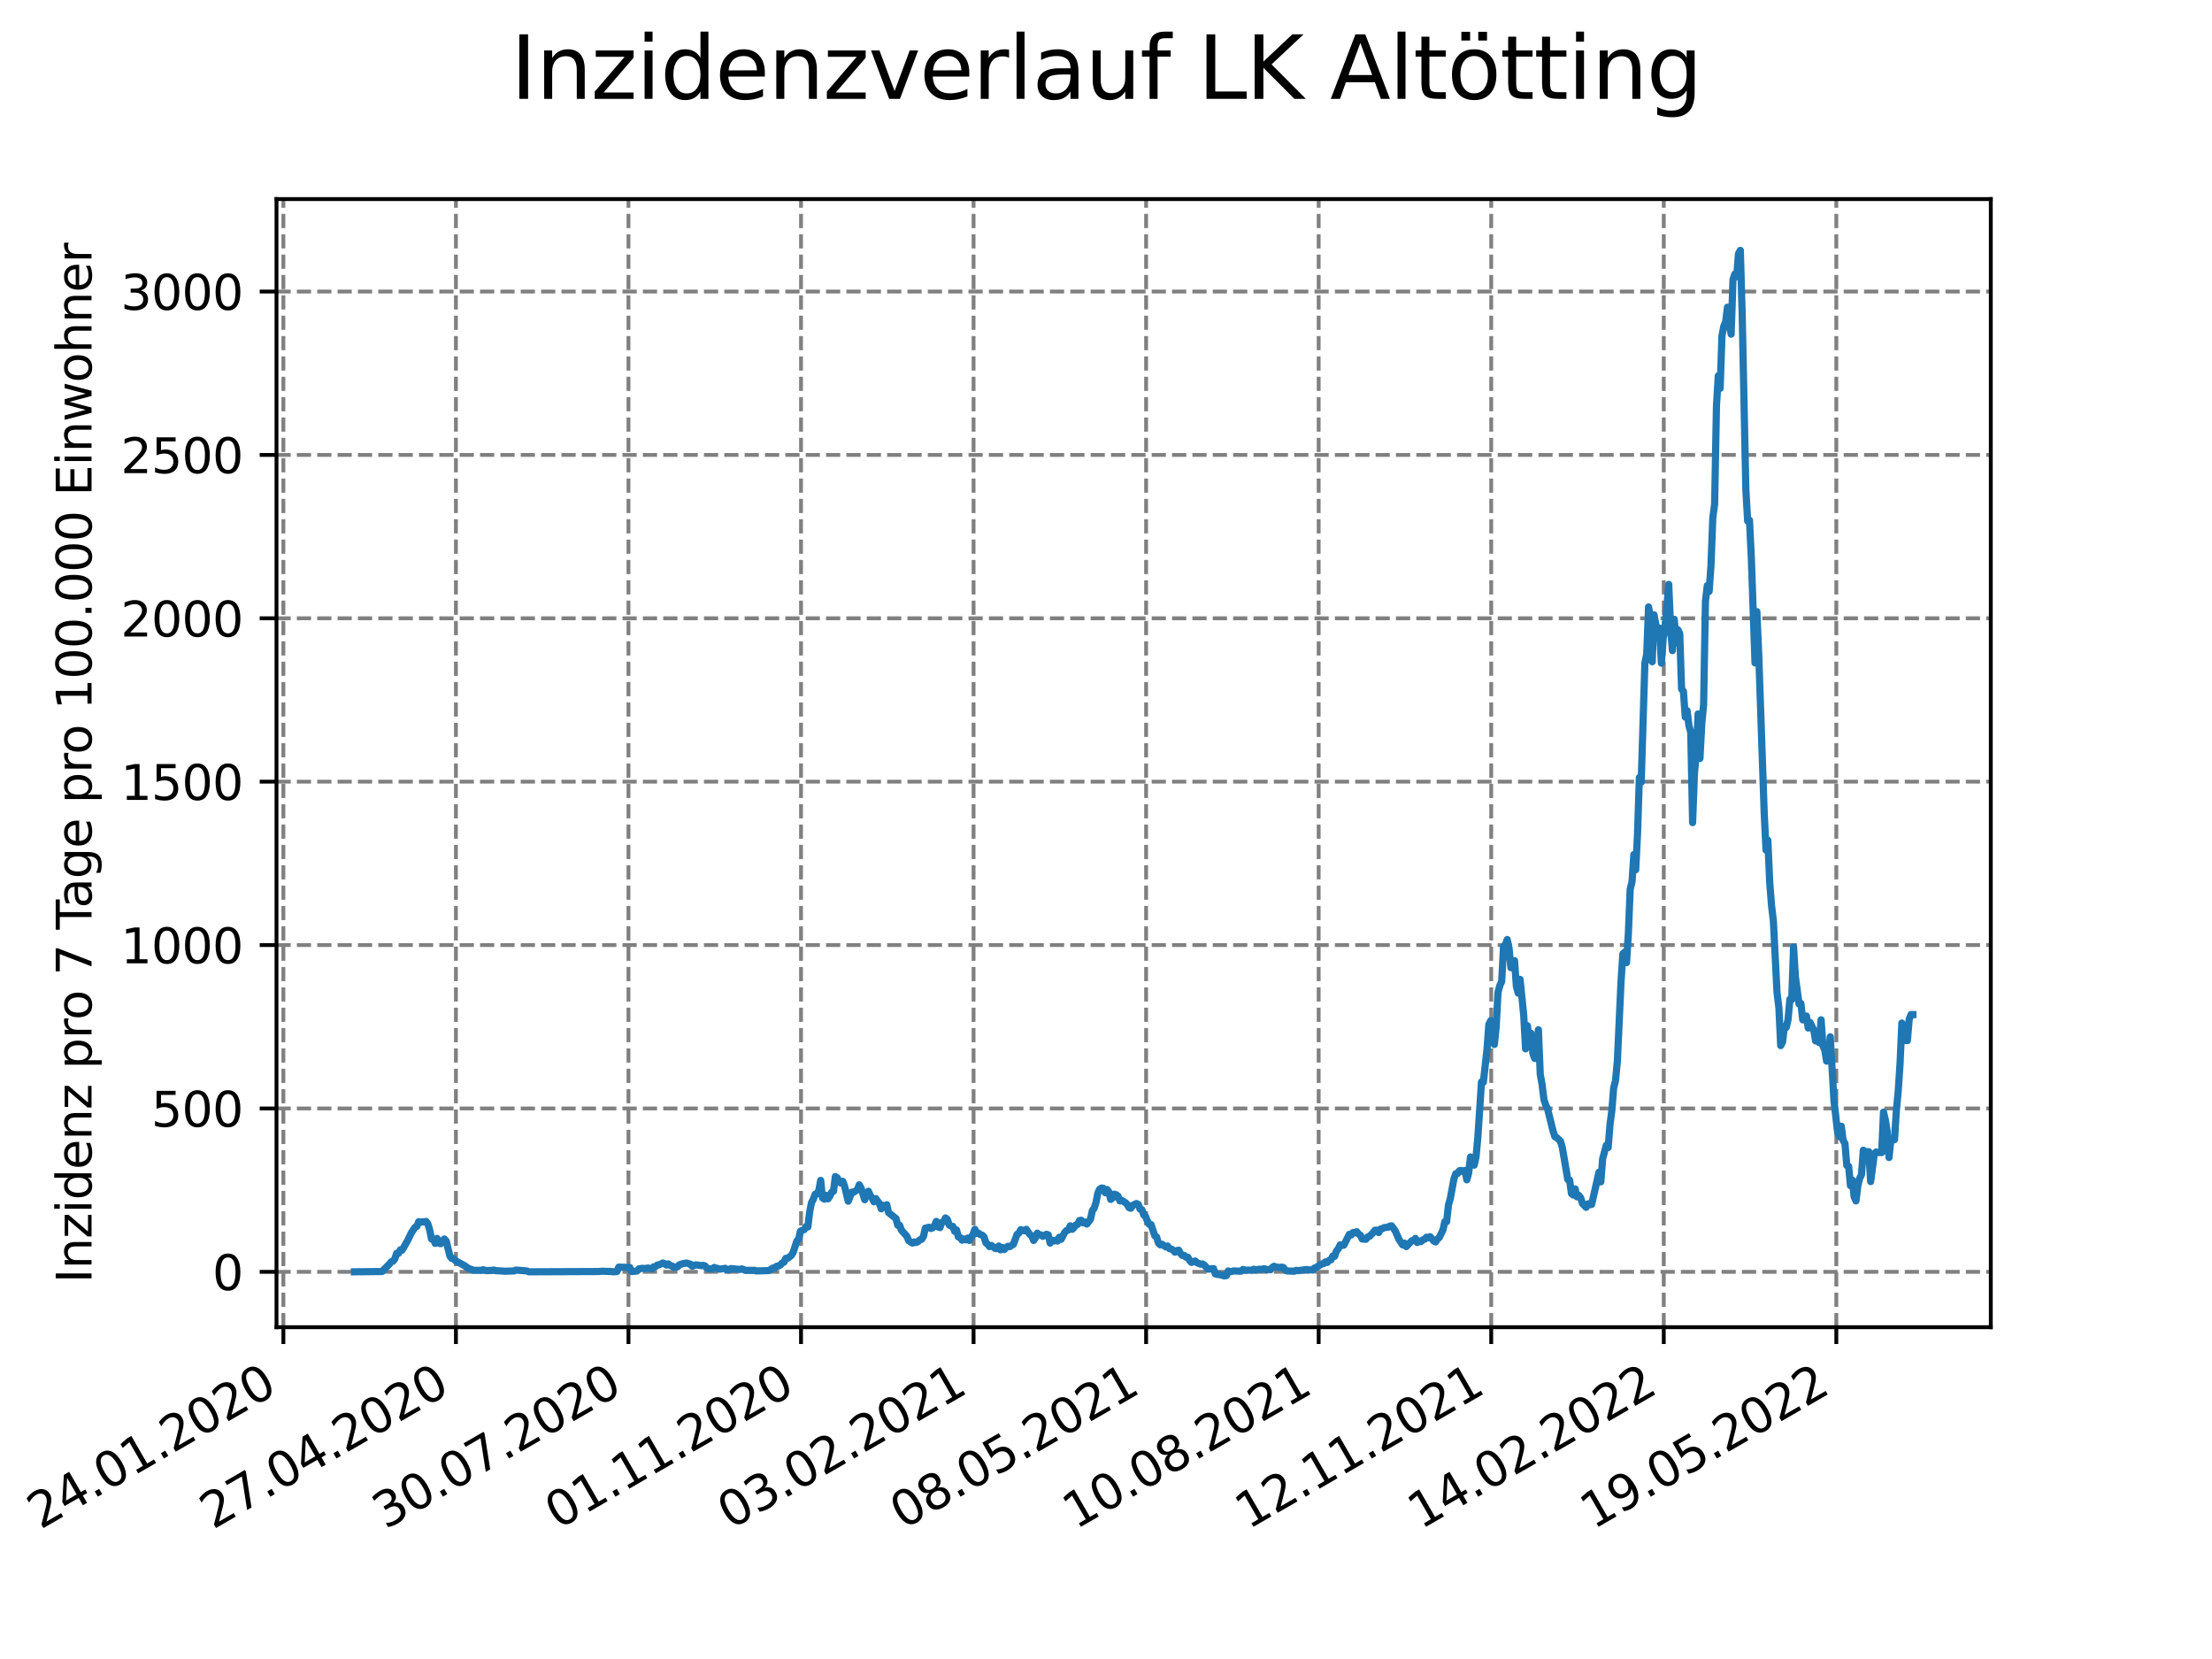 <?xml version="1.0" encoding="utf-8" standalone="no"?>
<!DOCTYPE svg PUBLIC "-//W3C//DTD SVG 1.1//EN"
  "http://www.w3.org/Graphics/SVG/1.1/DTD/svg11.dtd">
<svg xmlns:xlink="http://www.w3.org/1999/xlink" width="460.8pt" height="345.6pt" viewBox="0 0 460.8 345.6" xmlns="http://www.w3.org/2000/svg" version="1.1">
 <defs>
  <style type="text/css">*{stroke-linejoin: round; stroke-linecap: butt}</style>
 </defs>
 <g id="figure_1">
  <g id="patch_1">
   <path d="M 0 345.6 
L 460.8 345.6 
L 460.8 0 
L 0 0 
z
" style="fill: #ffffff"/>
  </g>
  <g id="axes_1">
   <g id="patch_2">
    <path d="M 57.6 276.48 
L 414.72 276.48 
L 414.72 41.472 
L 57.6 41.472 
z
" style="fill: #ffffff"/>
   </g>
   <g id="matplotlib.axis_1">
    <g id="xtick_1">
     <g id="line2d_1">
      <path d="M 59.031 276.48 
L 59.031 41.472 
" clip-path="url(#p61a317beef)" style="fill: none; stroke-dasharray: 2.96,1.28; stroke-dashoffset: 0; stroke: #808080; stroke-width: 0.8"/>
     </g>
     <g id="line2d_2">
      <defs>
       <path id="m3d99d3f31e" d="M 0 0 
L 0 3.5 
" style="stroke: #000000; stroke-width: 0.8"/>
      </defs>
      <g>
       <use xlink:href="#m3d99d3f31e" x="59.031" y="276.48" style="stroke: #000000; stroke-width: 0.8"/>
      </g>
     </g>
     <g id="text_1">
      <!-- 24.01.2020 -->
      <g transform="translate(8.406 318.689)rotate(-30)scale(0.1 -0.1)">
       <defs>
        <path id="DejaVuSans-32" d="M 1228 531 
L 3431 531 
L 3431 0 
L 469 0 
L 469 531 
Q 828 903 1448 1529 
Q 2069 2156 2228 2338 
Q 2531 2678 2651 2914 
Q 2772 3150 2772 3378 
Q 2772 3750 2511 3984 
Q 2250 4219 1831 4219 
Q 1534 4219 1204 4116 
Q 875 4013 500 3803 
L 500 4441 
Q 881 4594 1212 4672 
Q 1544 4750 1819 4750 
Q 2544 4750 2975 4387 
Q 3406 4025 3406 3419 
Q 3406 3131 3298 2873 
Q 3191 2616 2906 2266 
Q 2828 2175 2409 1742 
Q 1991 1309 1228 531 
z
" transform="scale(0.016)"/>
        <path id="DejaVuSans-34" d="M 2419 4116 
L 825 1625 
L 2419 1625 
L 2419 4116 
z
M 2253 4666 
L 3047 4666 
L 3047 1625 
L 3713 1625 
L 3713 1100 
L 3047 1100 
L 3047 0 
L 2419 0 
L 2419 1100 
L 313 1100 
L 313 1709 
L 2253 4666 
z
" transform="scale(0.016)"/>
        <path id="DejaVuSans-2e" d="M 684 794 
L 1344 794 
L 1344 0 
L 684 0 
L 684 794 
z
" transform="scale(0.016)"/>
        <path id="DejaVuSans-30" d="M 2034 4250 
Q 1547 4250 1301 3770 
Q 1056 3291 1056 2328 
Q 1056 1369 1301 889 
Q 1547 409 2034 409 
Q 2525 409 2770 889 
Q 3016 1369 3016 2328 
Q 3016 3291 2770 3770 
Q 2525 4250 2034 4250 
z
M 2034 4750 
Q 2819 4750 3233 4129 
Q 3647 3509 3647 2328 
Q 3647 1150 3233 529 
Q 2819 -91 2034 -91 
Q 1250 -91 836 529 
Q 422 1150 422 2328 
Q 422 3509 836 4129 
Q 1250 4750 2034 4750 
z
" transform="scale(0.016)"/>
        <path id="DejaVuSans-31" d="M 794 531 
L 1825 531 
L 1825 4091 
L 703 3866 
L 703 4441 
L 1819 4666 
L 2450 4666 
L 2450 531 
L 3481 531 
L 3481 0 
L 794 0 
L 794 531 
z
" transform="scale(0.016)"/>
       </defs>
       <use xlink:href="#DejaVuSans-32"/>
       <use xlink:href="#DejaVuSans-34" x="63.623"/>
       <use xlink:href="#DejaVuSans-2e" x="127.246"/>
       <use xlink:href="#DejaVuSans-30" x="159.033"/>
       <use xlink:href="#DejaVuSans-31" x="222.656"/>
       <use xlink:href="#DejaVuSans-2e" x="286.279"/>
       <use xlink:href="#DejaVuSans-32" x="318.066"/>
       <use xlink:href="#DejaVuSans-30" x="381.689"/>
       <use xlink:href="#DejaVuSans-32" x="445.312"/>
       <use xlink:href="#DejaVuSans-30" x="508.936"/>
      </g>
     </g>
    </g>
    <g id="xtick_2">
     <g id="line2d_3">
      <path d="M 94.976 276.48 
L 94.976 41.472 
" clip-path="url(#p61a317beef)" style="fill: none; stroke-dasharray: 2.96,1.28; stroke-dashoffset: 0; stroke: #808080; stroke-width: 0.8"/>
     </g>
     <g id="line2d_4">
      <g>
       <use xlink:href="#m3d99d3f31e" x="94.976" y="276.48" style="stroke: #000000; stroke-width: 0.8"/>
      </g>
     </g>
     <g id="text_2">
      <!-- 27.04.2020 -->
      <g transform="translate(44.351 318.689)rotate(-30)scale(0.1 -0.1)">
       <defs>
        <path id="DejaVuSans-37" d="M 525 4666 
L 3525 4666 
L 3525 4397 
L 1831 0 
L 1172 0 
L 2766 4134 
L 525 4134 
L 525 4666 
z
" transform="scale(0.016)"/>
       </defs>
       <use xlink:href="#DejaVuSans-32"/>
       <use xlink:href="#DejaVuSans-37" x="63.623"/>
       <use xlink:href="#DejaVuSans-2e" x="127.246"/>
       <use xlink:href="#DejaVuSans-30" x="159.033"/>
       <use xlink:href="#DejaVuSans-34" x="222.656"/>
       <use xlink:href="#DejaVuSans-2e" x="286.279"/>
       <use xlink:href="#DejaVuSans-32" x="318.066"/>
       <use xlink:href="#DejaVuSans-30" x="381.689"/>
       <use xlink:href="#DejaVuSans-32" x="445.312"/>
       <use xlink:href="#DejaVuSans-30" x="508.936"/>
      </g>
     </g>
    </g>
    <g id="xtick_3">
     <g id="line2d_5">
      <path d="M 130.921 276.48 
L 130.921 41.472 
" clip-path="url(#p61a317beef)" style="fill: none; stroke-dasharray: 2.96,1.28; stroke-dashoffset: 0; stroke: #808080; stroke-width: 0.8"/>
     </g>
     <g id="line2d_6">
      <g>
       <use xlink:href="#m3d99d3f31e" x="130.921" y="276.48" style="stroke: #000000; stroke-width: 0.8"/>
      </g>
     </g>
     <g id="text_3">
      <!-- 30.07.2020 -->
      <g transform="translate(80.296 318.689)rotate(-30)scale(0.1 -0.1)">
       <defs>
        <path id="DejaVuSans-33" d="M 2597 2516 
Q 3050 2419 3304 2112 
Q 3559 1806 3559 1356 
Q 3559 666 3084 287 
Q 2609 -91 1734 -91 
Q 1441 -91 1130 -33 
Q 819 25 488 141 
L 488 750 
Q 750 597 1062 519 
Q 1375 441 1716 441 
Q 2309 441 2620 675 
Q 2931 909 2931 1356 
Q 2931 1769 2642 2001 
Q 2353 2234 1838 2234 
L 1294 2234 
L 1294 2753 
L 1863 2753 
Q 2328 2753 2575 2939 
Q 2822 3125 2822 3475 
Q 2822 3834 2567 4026 
Q 2313 4219 1838 4219 
Q 1578 4219 1281 4162 
Q 984 4106 628 3988 
L 628 4550 
Q 988 4650 1302 4700 
Q 1616 4750 1894 4750 
Q 2613 4750 3031 4423 
Q 3450 4097 3450 3541 
Q 3450 3153 3228 2886 
Q 3006 2619 2597 2516 
z
" transform="scale(0.016)"/>
       </defs>
       <use xlink:href="#DejaVuSans-33"/>
       <use xlink:href="#DejaVuSans-30" x="63.623"/>
       <use xlink:href="#DejaVuSans-2e" x="127.246"/>
       <use xlink:href="#DejaVuSans-30" x="159.033"/>
       <use xlink:href="#DejaVuSans-37" x="222.656"/>
       <use xlink:href="#DejaVuSans-2e" x="286.279"/>
       <use xlink:href="#DejaVuSans-32" x="318.066"/>
       <use xlink:href="#DejaVuSans-30" x="381.689"/>
       <use xlink:href="#DejaVuSans-32" x="445.312"/>
       <use xlink:href="#DejaVuSans-30" x="508.936"/>
      </g>
     </g>
    </g>
    <g id="xtick_4">
     <g id="line2d_7">
      <path d="M 166.867 276.48 
L 166.867 41.472 
" clip-path="url(#p61a317beef)" style="fill: none; stroke-dasharray: 2.96,1.28; stroke-dashoffset: 0; stroke: #808080; stroke-width: 0.8"/>
     </g>
     <g id="line2d_8">
      <g>
       <use xlink:href="#m3d99d3f31e" x="166.867" y="276.48" style="stroke: #000000; stroke-width: 0.8"/>
      </g>
     </g>
     <g id="text_4">
      <!-- 01.11.2020 -->
      <g transform="translate(116.241 318.689)rotate(-30)scale(0.1 -0.1)">
       <use xlink:href="#DejaVuSans-30"/>
       <use xlink:href="#DejaVuSans-31" x="63.623"/>
       <use xlink:href="#DejaVuSans-2e" x="127.246"/>
       <use xlink:href="#DejaVuSans-31" x="159.033"/>
       <use xlink:href="#DejaVuSans-31" x="222.656"/>
       <use xlink:href="#DejaVuSans-2e" x="286.279"/>
       <use xlink:href="#DejaVuSans-32" x="318.066"/>
       <use xlink:href="#DejaVuSans-30" x="381.689"/>
       <use xlink:href="#DejaVuSans-32" x="445.312"/>
       <use xlink:href="#DejaVuSans-30" x="508.936"/>
      </g>
     </g>
    </g>
    <g id="xtick_5">
     <g id="line2d_9">
      <path d="M 202.812 276.48 
L 202.812 41.472 
" clip-path="url(#p61a317beef)" style="fill: none; stroke-dasharray: 2.96,1.28; stroke-dashoffset: 0; stroke: #808080; stroke-width: 0.8"/>
     </g>
     <g id="line2d_10">
      <g>
       <use xlink:href="#m3d99d3f31e" x="202.812" y="276.48" style="stroke: #000000; stroke-width: 0.8"/>
      </g>
     </g>
     <g id="text_5">
      <!-- 03.02.2021 -->
      <g transform="translate(152.187 318.689)rotate(-30)scale(0.1 -0.1)">
       <use xlink:href="#DejaVuSans-30"/>
       <use xlink:href="#DejaVuSans-33" x="63.623"/>
       <use xlink:href="#DejaVuSans-2e" x="127.246"/>
       <use xlink:href="#DejaVuSans-30" x="159.033"/>
       <use xlink:href="#DejaVuSans-32" x="222.656"/>
       <use xlink:href="#DejaVuSans-2e" x="286.279"/>
       <use xlink:href="#DejaVuSans-32" x="318.066"/>
       <use xlink:href="#DejaVuSans-30" x="381.689"/>
       <use xlink:href="#DejaVuSans-32" x="445.312"/>
       <use xlink:href="#DejaVuSans-31" x="508.936"/>
      </g>
     </g>
    </g>
    <g id="xtick_6">
     <g id="line2d_11">
      <path d="M 238.757 276.48 
L 238.757 41.472 
" clip-path="url(#p61a317beef)" style="fill: none; stroke-dasharray: 2.96,1.28; stroke-dashoffset: 0; stroke: #808080; stroke-width: 0.8"/>
     </g>
     <g id="line2d_12">
      <g>
       <use xlink:href="#m3d99d3f31e" x="238.757" y="276.48" style="stroke: #000000; stroke-width: 0.8"/>
      </g>
     </g>
     <g id="text_6">
      <!-- 08.05.2021 -->
      <g transform="translate(188.132 318.689)rotate(-30)scale(0.1 -0.1)">
       <defs>
        <path id="DejaVuSans-38" d="M 2034 2216 
Q 1584 2216 1326 1975 
Q 1069 1734 1069 1313 
Q 1069 891 1326 650 
Q 1584 409 2034 409 
Q 2484 409 2743 651 
Q 3003 894 3003 1313 
Q 3003 1734 2745 1975 
Q 2488 2216 2034 2216 
z
M 1403 2484 
Q 997 2584 770 2862 
Q 544 3141 544 3541 
Q 544 4100 942 4425 
Q 1341 4750 2034 4750 
Q 2731 4750 3128 4425 
Q 3525 4100 3525 3541 
Q 3525 3141 3298 2862 
Q 3072 2584 2669 2484 
Q 3125 2378 3379 2068 
Q 3634 1759 3634 1313 
Q 3634 634 3220 271 
Q 2806 -91 2034 -91 
Q 1263 -91 848 271 
Q 434 634 434 1313 
Q 434 1759 690 2068 
Q 947 2378 1403 2484 
z
M 1172 3481 
Q 1172 3119 1398 2916 
Q 1625 2713 2034 2713 
Q 2441 2713 2670 2916 
Q 2900 3119 2900 3481 
Q 2900 3844 2670 4047 
Q 2441 4250 2034 4250 
Q 1625 4250 1398 4047 
Q 1172 3844 1172 3481 
z
" transform="scale(0.016)"/>
        <path id="DejaVuSans-35" d="M 691 4666 
L 3169 4666 
L 3169 4134 
L 1269 4134 
L 1269 2991 
Q 1406 3038 1543 3061 
Q 1681 3084 1819 3084 
Q 2600 3084 3056 2656 
Q 3513 2228 3513 1497 
Q 3513 744 3044 326 
Q 2575 -91 1722 -91 
Q 1428 -91 1123 -41 
Q 819 9 494 109 
L 494 744 
Q 775 591 1075 516 
Q 1375 441 1709 441 
Q 2250 441 2565 725 
Q 2881 1009 2881 1497 
Q 2881 1984 2565 2268 
Q 2250 2553 1709 2553 
Q 1456 2553 1204 2497 
Q 953 2441 691 2322 
L 691 4666 
z
" transform="scale(0.016)"/>
       </defs>
       <use xlink:href="#DejaVuSans-30"/>
       <use xlink:href="#DejaVuSans-38" x="63.623"/>
       <use xlink:href="#DejaVuSans-2e" x="127.246"/>
       <use xlink:href="#DejaVuSans-30" x="159.033"/>
       <use xlink:href="#DejaVuSans-35" x="222.656"/>
       <use xlink:href="#DejaVuSans-2e" x="286.279"/>
       <use xlink:href="#DejaVuSans-32" x="318.066"/>
       <use xlink:href="#DejaVuSans-30" x="381.689"/>
       <use xlink:href="#DejaVuSans-32" x="445.312"/>
       <use xlink:href="#DejaVuSans-31" x="508.936"/>
      </g>
     </g>
    </g>
    <g id="xtick_7">
     <g id="line2d_13">
      <path d="M 274.702 276.48 
L 274.702 41.472 
" clip-path="url(#p61a317beef)" style="fill: none; stroke-dasharray: 2.96,1.28; stroke-dashoffset: 0; stroke: #808080; stroke-width: 0.8"/>
     </g>
     <g id="line2d_14">
      <g>
       <use xlink:href="#m3d99d3f31e" x="274.702" y="276.48" style="stroke: #000000; stroke-width: 0.8"/>
      </g>
     </g>
     <g id="text_7">
      <!-- 10.08.2021 -->
      <g transform="translate(224.077 318.689)rotate(-30)scale(0.1 -0.1)">
       <use xlink:href="#DejaVuSans-31"/>
       <use xlink:href="#DejaVuSans-30" x="63.623"/>
       <use xlink:href="#DejaVuSans-2e" x="127.246"/>
       <use xlink:href="#DejaVuSans-30" x="159.033"/>
       <use xlink:href="#DejaVuSans-38" x="222.656"/>
       <use xlink:href="#DejaVuSans-2e" x="286.279"/>
       <use xlink:href="#DejaVuSans-32" x="318.066"/>
       <use xlink:href="#DejaVuSans-30" x="381.689"/>
       <use xlink:href="#DejaVuSans-32" x="445.312"/>
       <use xlink:href="#DejaVuSans-31" x="508.936"/>
      </g>
     </g>
    </g>
    <g id="xtick_8">
     <g id="line2d_15">
      <path d="M 310.648 276.48 
L 310.648 41.472 
" clip-path="url(#p61a317beef)" style="fill: none; stroke-dasharray: 2.96,1.28; stroke-dashoffset: 0; stroke: #808080; stroke-width: 0.8"/>
     </g>
     <g id="line2d_16">
      <g>
       <use xlink:href="#m3d99d3f31e" x="310.648" y="276.48" style="stroke: #000000; stroke-width: 0.8"/>
      </g>
     </g>
     <g id="text_8">
      <!-- 12.11.2021 -->
      <g transform="translate(260.022 318.689)rotate(-30)scale(0.1 -0.1)">
       <use xlink:href="#DejaVuSans-31"/>
       <use xlink:href="#DejaVuSans-32" x="63.623"/>
       <use xlink:href="#DejaVuSans-2e" x="127.246"/>
       <use xlink:href="#DejaVuSans-31" x="159.033"/>
       <use xlink:href="#DejaVuSans-31" x="222.656"/>
       <use xlink:href="#DejaVuSans-2e" x="286.279"/>
       <use xlink:href="#DejaVuSans-32" x="318.066"/>
       <use xlink:href="#DejaVuSans-30" x="381.689"/>
       <use xlink:href="#DejaVuSans-32" x="445.312"/>
       <use xlink:href="#DejaVuSans-31" x="508.936"/>
      </g>
     </g>
    </g>
    <g id="xtick_9">
     <g id="line2d_17">
      <path d="M 346.593 276.48 
L 346.593 41.472 
" clip-path="url(#p61a317beef)" style="fill: none; stroke-dasharray: 2.96,1.28; stroke-dashoffset: 0; stroke: #808080; stroke-width: 0.8"/>
     </g>
     <g id="line2d_18">
      <g>
       <use xlink:href="#m3d99d3f31e" x="346.593" y="276.48" style="stroke: #000000; stroke-width: 0.8"/>
      </g>
     </g>
     <g id="text_9">
      <!-- 14.02.2022 -->
      <g transform="translate(295.968 318.689)rotate(-30)scale(0.1 -0.1)">
       <use xlink:href="#DejaVuSans-31"/>
       <use xlink:href="#DejaVuSans-34" x="63.623"/>
       <use xlink:href="#DejaVuSans-2e" x="127.246"/>
       <use xlink:href="#DejaVuSans-30" x="159.033"/>
       <use xlink:href="#DejaVuSans-32" x="222.656"/>
       <use xlink:href="#DejaVuSans-2e" x="286.279"/>
       <use xlink:href="#DejaVuSans-32" x="318.066"/>
       <use xlink:href="#DejaVuSans-30" x="381.689"/>
       <use xlink:href="#DejaVuSans-32" x="445.312"/>
       <use xlink:href="#DejaVuSans-32" x="508.936"/>
      </g>
     </g>
    </g>
    <g id="xtick_10">
     <g id="line2d_19">
      <path d="M 382.538 276.48 
L 382.538 41.472 
" clip-path="url(#p61a317beef)" style="fill: none; stroke-dasharray: 2.96,1.28; stroke-dashoffset: 0; stroke: #808080; stroke-width: 0.8"/>
     </g>
     <g id="line2d_20">
      <g>
       <use xlink:href="#m3d99d3f31e" x="382.538" y="276.48" style="stroke: #000000; stroke-width: 0.8"/>
      </g>
     </g>
     <g id="text_10">
      <!-- 19.05.2022 -->
      <g transform="translate(331.913 318.689)rotate(-30)scale(0.1 -0.1)">
       <defs>
        <path id="DejaVuSans-39" d="M 703 97 
L 703 672 
Q 941 559 1184 500 
Q 1428 441 1663 441 
Q 2288 441 2617 861 
Q 2947 1281 2994 2138 
Q 2813 1869 2534 1725 
Q 2256 1581 1919 1581 
Q 1219 1581 811 2004 
Q 403 2428 403 3163 
Q 403 3881 828 4315 
Q 1253 4750 1959 4750 
Q 2769 4750 3195 4129 
Q 3622 3509 3622 2328 
Q 3622 1225 3098 567 
Q 2575 -91 1691 -91 
Q 1453 -91 1209 -44 
Q 966 3 703 97 
z
M 1959 2075 
Q 2384 2075 2632 2365 
Q 2881 2656 2881 3163 
Q 2881 3666 2632 3958 
Q 2384 4250 1959 4250 
Q 1534 4250 1286 3958 
Q 1038 3666 1038 3163 
Q 1038 2656 1286 2365 
Q 1534 2075 1959 2075 
z
" transform="scale(0.016)"/>
       </defs>
       <use xlink:href="#DejaVuSans-31"/>
       <use xlink:href="#DejaVuSans-39" x="63.623"/>
       <use xlink:href="#DejaVuSans-2e" x="127.246"/>
       <use xlink:href="#DejaVuSans-30" x="159.033"/>
       <use xlink:href="#DejaVuSans-35" x="222.656"/>
       <use xlink:href="#DejaVuSans-2e" x="286.279"/>
       <use xlink:href="#DejaVuSans-32" x="318.066"/>
       <use xlink:href="#DejaVuSans-30" x="381.689"/>
       <use xlink:href="#DejaVuSans-32" x="445.312"/>
       <use xlink:href="#DejaVuSans-32" x="508.936"/>
      </g>
     </g>
    </g>
   </g>
   <g id="matplotlib.axis_2">
    <g id="ytick_1">
     <g id="line2d_21">
      <path d="M 57.6 264.943 
L 414.72 264.943 
" clip-path="url(#p61a317beef)" style="fill: none; stroke-dasharray: 2.96,1.28; stroke-dashoffset: 0; stroke: #808080; stroke-width: 0.8"/>
     </g>
     <g id="line2d_22">
      <defs>
       <path id="m045cc6f58f" d="M 0 0 
L -3.5 0 
" style="stroke: #000000; stroke-width: 0.8"/>
      </defs>
      <g>
       <use xlink:href="#m045cc6f58f" x="57.6" y="264.943" style="stroke: #000000; stroke-width: 0.8"/>
      </g>
     </g>
     <g id="text_11">
      <!-- 0 -->
      <g transform="translate(44.237 268.742)scale(0.1 -0.1)">
       <use xlink:href="#DejaVuSans-30"/>
      </g>
     </g>
    </g>
    <g id="ytick_2">
     <g id="line2d_23">
      <path d="M 57.6 230.908 
L 414.72 230.908 
" clip-path="url(#p61a317beef)" style="fill: none; stroke-dasharray: 2.96,1.28; stroke-dashoffset: 0; stroke: #808080; stroke-width: 0.8"/>
     </g>
     <g id="line2d_24">
      <g>
       <use xlink:href="#m045cc6f58f" x="57.6" y="230.908" style="stroke: #000000; stroke-width: 0.8"/>
      </g>
     </g>
     <g id="text_12">
      <!-- 500 -->
      <g transform="translate(31.512 234.707)scale(0.1 -0.1)">
       <use xlink:href="#DejaVuSans-35"/>
       <use xlink:href="#DejaVuSans-30" x="63.623"/>
       <use xlink:href="#DejaVuSans-30" x="127.246"/>
      </g>
     </g>
    </g>
    <g id="ytick_3">
     <g id="line2d_25">
      <path d="M 57.6 196.873 
L 414.72 196.873 
" clip-path="url(#p61a317beef)" style="fill: none; stroke-dasharray: 2.96,1.28; stroke-dashoffset: 0; stroke: #808080; stroke-width: 0.8"/>
     </g>
     <g id="line2d_26">
      <g>
       <use xlink:href="#m045cc6f58f" x="57.6" y="196.873" style="stroke: #000000; stroke-width: 0.8"/>
      </g>
     </g>
     <g id="text_13">
      <!-- 1000 -->
      <g transform="translate(25.15 200.672)scale(0.1 -0.1)">
       <use xlink:href="#DejaVuSans-31"/>
       <use xlink:href="#DejaVuSans-30" x="63.623"/>
       <use xlink:href="#DejaVuSans-30" x="127.246"/>
       <use xlink:href="#DejaVuSans-30" x="190.869"/>
      </g>
     </g>
    </g>
    <g id="ytick_4">
     <g id="line2d_27">
      <path d="M 57.6 162.837 
L 414.72 162.837 
" clip-path="url(#p61a317beef)" style="fill: none; stroke-dasharray: 2.96,1.28; stroke-dashoffset: 0; stroke: #808080; stroke-width: 0.8"/>
     </g>
     <g id="line2d_28">
      <g>
       <use xlink:href="#m045cc6f58f" x="57.6" y="162.837" style="stroke: #000000; stroke-width: 0.8"/>
      </g>
     </g>
     <g id="text_14">
      <!-- 1500 -->
      <g transform="translate(25.15 166.637)scale(0.1 -0.1)">
       <use xlink:href="#DejaVuSans-31"/>
       <use xlink:href="#DejaVuSans-35" x="63.623"/>
       <use xlink:href="#DejaVuSans-30" x="127.246"/>
       <use xlink:href="#DejaVuSans-30" x="190.869"/>
      </g>
     </g>
    </g>
    <g id="ytick_5">
     <g id="line2d_29">
      <path d="M 57.6 128.802 
L 414.72 128.802 
" clip-path="url(#p61a317beef)" style="fill: none; stroke-dasharray: 2.96,1.28; stroke-dashoffset: 0; stroke: #808080; stroke-width: 0.8"/>
     </g>
     <g id="line2d_30">
      <g>
       <use xlink:href="#m045cc6f58f" x="57.6" y="128.802" style="stroke: #000000; stroke-width: 0.8"/>
      </g>
     </g>
     <g id="text_15">
      <!-- 2000 -->
      <g transform="translate(25.15 132.601)scale(0.1 -0.1)">
       <use xlink:href="#DejaVuSans-32"/>
       <use xlink:href="#DejaVuSans-30" x="63.623"/>
       <use xlink:href="#DejaVuSans-30" x="127.246"/>
       <use xlink:href="#DejaVuSans-30" x="190.869"/>
      </g>
     </g>
    </g>
    <g id="ytick_6">
     <g id="line2d_31">
      <path d="M 57.6 94.767 
L 414.72 94.767 
" clip-path="url(#p61a317beef)" style="fill: none; stroke-dasharray: 2.96,1.28; stroke-dashoffset: 0; stroke: #808080; stroke-width: 0.8"/>
     </g>
     <g id="line2d_32">
      <g>
       <use xlink:href="#m045cc6f58f" x="57.6" y="94.767" style="stroke: #000000; stroke-width: 0.8"/>
      </g>
     </g>
     <g id="text_16">
      <!-- 2500 -->
      <g transform="translate(25.15 98.566)scale(0.1 -0.1)">
       <use xlink:href="#DejaVuSans-32"/>
       <use xlink:href="#DejaVuSans-35" x="63.623"/>
       <use xlink:href="#DejaVuSans-30" x="127.246"/>
       <use xlink:href="#DejaVuSans-30" x="190.869"/>
      </g>
     </g>
    </g>
    <g id="ytick_7">
     <g id="line2d_33">
      <path d="M 57.6 60.732 
L 414.72 60.732 
" clip-path="url(#p61a317beef)" style="fill: none; stroke-dasharray: 2.96,1.28; stroke-dashoffset: 0; stroke: #808080; stroke-width: 0.8"/>
     </g>
     <g id="line2d_34">
      <g>
       <use xlink:href="#m045cc6f58f" x="57.6" y="60.732" style="stroke: #000000; stroke-width: 0.8"/>
      </g>
     </g>
     <g id="text_17">
      <!-- 3000 -->
      <g transform="translate(25.15 64.531)scale(0.1 -0.1)">
       <use xlink:href="#DejaVuSans-33"/>
       <use xlink:href="#DejaVuSans-30" x="63.623"/>
       <use xlink:href="#DejaVuSans-30" x="127.246"/>
       <use xlink:href="#DejaVuSans-30" x="190.869"/>
      </g>
     </g>
    </g>
    <g id="text_18">
     <!-- Inzidenz pro 7 Tage pro 100.000 Einwohner -->
     <g transform="translate(19.07 267.301)rotate(-90)scale(0.1 -0.1)">
      <defs>
       <path id="DejaVuSans-49" d="M 628 4666 
L 1259 4666 
L 1259 0 
L 628 0 
L 628 4666 
z
" transform="scale(0.016)"/>
       <path id="DejaVuSans-6e" d="M 3513 2113 
L 3513 0 
L 2938 0 
L 2938 2094 
Q 2938 2591 2744 2837 
Q 2550 3084 2163 3084 
Q 1697 3084 1428 2787 
Q 1159 2491 1159 1978 
L 1159 0 
L 581 0 
L 581 3500 
L 1159 3500 
L 1159 2956 
Q 1366 3272 1645 3428 
Q 1925 3584 2291 3584 
Q 2894 3584 3203 3211 
Q 3513 2838 3513 2113 
z
" transform="scale(0.016)"/>
       <path id="DejaVuSans-7a" d="M 353 3500 
L 3084 3500 
L 3084 2975 
L 922 459 
L 3084 459 
L 3084 0 
L 275 0 
L 275 525 
L 2438 3041 
L 353 3041 
L 353 3500 
z
" transform="scale(0.016)"/>
       <path id="DejaVuSans-69" d="M 603 3500 
L 1178 3500 
L 1178 0 
L 603 0 
L 603 3500 
z
M 603 4863 
L 1178 4863 
L 1178 4134 
L 603 4134 
L 603 4863 
z
" transform="scale(0.016)"/>
       <path id="DejaVuSans-64" d="M 2906 2969 
L 2906 4863 
L 3481 4863 
L 3481 0 
L 2906 0 
L 2906 525 
Q 2725 213 2448 61 
Q 2172 -91 1784 -91 
Q 1150 -91 751 415 
Q 353 922 353 1747 
Q 353 2572 751 3078 
Q 1150 3584 1784 3584 
Q 2172 3584 2448 3432 
Q 2725 3281 2906 2969 
z
M 947 1747 
Q 947 1113 1208 752 
Q 1469 391 1925 391 
Q 2381 391 2643 752 
Q 2906 1113 2906 1747 
Q 2906 2381 2643 2742 
Q 2381 3103 1925 3103 
Q 1469 3103 1208 2742 
Q 947 2381 947 1747 
z
" transform="scale(0.016)"/>
       <path id="DejaVuSans-65" d="M 3597 1894 
L 3597 1613 
L 953 1613 
Q 991 1019 1311 708 
Q 1631 397 2203 397 
Q 2534 397 2845 478 
Q 3156 559 3463 722 
L 3463 178 
Q 3153 47 2828 -22 
Q 2503 -91 2169 -91 
Q 1331 -91 842 396 
Q 353 884 353 1716 
Q 353 2575 817 3079 
Q 1281 3584 2069 3584 
Q 2775 3584 3186 3129 
Q 3597 2675 3597 1894 
z
M 3022 2063 
Q 3016 2534 2758 2815 
Q 2500 3097 2075 3097 
Q 1594 3097 1305 2825 
Q 1016 2553 972 2059 
L 3022 2063 
z
" transform="scale(0.016)"/>
       <path id="DejaVuSans-20" transform="scale(0.016)"/>
       <path id="DejaVuSans-70" d="M 1159 525 
L 1159 -1331 
L 581 -1331 
L 581 3500 
L 1159 3500 
L 1159 2969 
Q 1341 3281 1617 3432 
Q 1894 3584 2278 3584 
Q 2916 3584 3314 3078 
Q 3713 2572 3713 1747 
Q 3713 922 3314 415 
Q 2916 -91 2278 -91 
Q 1894 -91 1617 61 
Q 1341 213 1159 525 
z
M 3116 1747 
Q 3116 2381 2855 2742 
Q 2594 3103 2138 3103 
Q 1681 3103 1420 2742 
Q 1159 2381 1159 1747 
Q 1159 1113 1420 752 
Q 1681 391 2138 391 
Q 2594 391 2855 752 
Q 3116 1113 3116 1747 
z
" transform="scale(0.016)"/>
       <path id="DejaVuSans-72" d="M 2631 2963 
Q 2534 3019 2420 3045 
Q 2306 3072 2169 3072 
Q 1681 3072 1420 2755 
Q 1159 2438 1159 1844 
L 1159 0 
L 581 0 
L 581 3500 
L 1159 3500 
L 1159 2956 
Q 1341 3275 1631 3429 
Q 1922 3584 2338 3584 
Q 2397 3584 2469 3576 
Q 2541 3569 2628 3553 
L 2631 2963 
z
" transform="scale(0.016)"/>
       <path id="DejaVuSans-6f" d="M 1959 3097 
Q 1497 3097 1228 2736 
Q 959 2375 959 1747 
Q 959 1119 1226 758 
Q 1494 397 1959 397 
Q 2419 397 2687 759 
Q 2956 1122 2956 1747 
Q 2956 2369 2687 2733 
Q 2419 3097 1959 3097 
z
M 1959 3584 
Q 2709 3584 3137 3096 
Q 3566 2609 3566 1747 
Q 3566 888 3137 398 
Q 2709 -91 1959 -91 
Q 1206 -91 779 398 
Q 353 888 353 1747 
Q 353 2609 779 3096 
Q 1206 3584 1959 3584 
z
" transform="scale(0.016)"/>
       <path id="DejaVuSans-54" d="M -19 4666 
L 3928 4666 
L 3928 4134 
L 2272 4134 
L 2272 0 
L 1638 0 
L 1638 4134 
L -19 4134 
L -19 4666 
z
" transform="scale(0.016)"/>
       <path id="DejaVuSans-61" d="M 2194 1759 
Q 1497 1759 1228 1600 
Q 959 1441 959 1056 
Q 959 750 1161 570 
Q 1363 391 1709 391 
Q 2188 391 2477 730 
Q 2766 1069 2766 1631 
L 2766 1759 
L 2194 1759 
z
M 3341 1997 
L 3341 0 
L 2766 0 
L 2766 531 
Q 2569 213 2275 61 
Q 1981 -91 1556 -91 
Q 1019 -91 701 211 
Q 384 513 384 1019 
Q 384 1609 779 1909 
Q 1175 2209 1959 2209 
L 2766 2209 
L 2766 2266 
Q 2766 2663 2505 2880 
Q 2244 3097 1772 3097 
Q 1472 3097 1187 3025 
Q 903 2953 641 2809 
L 641 3341 
Q 956 3463 1253 3523 
Q 1550 3584 1831 3584 
Q 2591 3584 2966 3190 
Q 3341 2797 3341 1997 
z
" transform="scale(0.016)"/>
       <path id="DejaVuSans-67" d="M 2906 1791 
Q 2906 2416 2648 2759 
Q 2391 3103 1925 3103 
Q 1463 3103 1205 2759 
Q 947 2416 947 1791 
Q 947 1169 1205 825 
Q 1463 481 1925 481 
Q 2391 481 2648 825 
Q 2906 1169 2906 1791 
z
M 3481 434 
Q 3481 -459 3084 -895 
Q 2688 -1331 1869 -1331 
Q 1566 -1331 1297 -1286 
Q 1028 -1241 775 -1147 
L 775 -588 
Q 1028 -725 1275 -790 
Q 1522 -856 1778 -856 
Q 2344 -856 2625 -561 
Q 2906 -266 2906 331 
L 2906 616 
Q 2728 306 2450 153 
Q 2172 0 1784 0 
Q 1141 0 747 490 
Q 353 981 353 1791 
Q 353 2603 747 3093 
Q 1141 3584 1784 3584 
Q 2172 3584 2450 3431 
Q 2728 3278 2906 2969 
L 2906 3500 
L 3481 3500 
L 3481 434 
z
" transform="scale(0.016)"/>
       <path id="DejaVuSans-45" d="M 628 4666 
L 3578 4666 
L 3578 4134 
L 1259 4134 
L 1259 2753 
L 3481 2753 
L 3481 2222 
L 1259 2222 
L 1259 531 
L 3634 531 
L 3634 0 
L 628 0 
L 628 4666 
z
" transform="scale(0.016)"/>
       <path id="DejaVuSans-77" d="M 269 3500 
L 844 3500 
L 1563 769 
L 2278 3500 
L 2956 3500 
L 3675 769 
L 4391 3500 
L 4966 3500 
L 4050 0 
L 3372 0 
L 2619 2869 
L 1863 0 
L 1184 0 
L 269 3500 
z
" transform="scale(0.016)"/>
       <path id="DejaVuSans-68" d="M 3513 2113 
L 3513 0 
L 2938 0 
L 2938 2094 
Q 2938 2591 2744 2837 
Q 2550 3084 2163 3084 
Q 1697 3084 1428 2787 
Q 1159 2491 1159 1978 
L 1159 0 
L 581 0 
L 581 4863 
L 1159 4863 
L 1159 2956 
Q 1366 3272 1645 3428 
Q 1925 3584 2291 3584 
Q 2894 3584 3203 3211 
Q 3513 2838 3513 2113 
z
" transform="scale(0.016)"/>
      </defs>
      <use xlink:href="#DejaVuSans-49"/>
      <use xlink:href="#DejaVuSans-6e" x="29.492"/>
      <use xlink:href="#DejaVuSans-7a" x="92.871"/>
      <use xlink:href="#DejaVuSans-69" x="145.361"/>
      <use xlink:href="#DejaVuSans-64" x="173.145"/>
      <use xlink:href="#DejaVuSans-65" x="236.621"/>
      <use xlink:href="#DejaVuSans-6e" x="298.145"/>
      <use xlink:href="#DejaVuSans-7a" x="361.523"/>
      <use xlink:href="#DejaVuSans-20" x="414.014"/>
      <use xlink:href="#DejaVuSans-70" x="445.801"/>
      <use xlink:href="#DejaVuSans-72" x="509.277"/>
      <use xlink:href="#DejaVuSans-6f" x="548.141"/>
      <use xlink:href="#DejaVuSans-20" x="609.322"/>
      <use xlink:href="#DejaVuSans-37" x="641.109"/>
      <use xlink:href="#DejaVuSans-20" x="704.732"/>
      <use xlink:href="#DejaVuSans-54" x="736.52"/>
      <use xlink:href="#DejaVuSans-61" x="781.104"/>
      <use xlink:href="#DejaVuSans-67" x="842.383"/>
      <use xlink:href="#DejaVuSans-65" x="905.859"/>
      <use xlink:href="#DejaVuSans-20" x="967.383"/>
      <use xlink:href="#DejaVuSans-70" x="999.17"/>
      <use xlink:href="#DejaVuSans-72" x="1062.646"/>
      <use xlink:href="#DejaVuSans-6f" x="1101.51"/>
      <use xlink:href="#DejaVuSans-20" x="1162.691"/>
      <use xlink:href="#DejaVuSans-31" x="1194.479"/>
      <use xlink:href="#DejaVuSans-30" x="1258.102"/>
      <use xlink:href="#DejaVuSans-30" x="1321.725"/>
      <use xlink:href="#DejaVuSans-2e" x="1385.348"/>
      <use xlink:href="#DejaVuSans-30" x="1417.135"/>
      <use xlink:href="#DejaVuSans-30" x="1480.758"/>
      <use xlink:href="#DejaVuSans-30" x="1544.381"/>
      <use xlink:href="#DejaVuSans-20" x="1608.004"/>
      <use xlink:href="#DejaVuSans-45" x="1639.791"/>
      <use xlink:href="#DejaVuSans-69" x="1702.975"/>
      <use xlink:href="#DejaVuSans-6e" x="1730.758"/>
      <use xlink:href="#DejaVuSans-77" x="1794.137"/>
      <use xlink:href="#DejaVuSans-6f" x="1875.924"/>
      <use xlink:href="#DejaVuSans-68" x="1937.105"/>
      <use xlink:href="#DejaVuSans-6e" x="2000.484"/>
      <use xlink:href="#DejaVuSans-65" x="2063.863"/>
      <use xlink:href="#DejaVuSans-72" x="2125.387"/>
     </g>
    </g>
   </g>
   <g id="line2d_35">
    <path d="M 73.833 264.943 
L 79.569 264.882 
L 81.098 263.356 
L 81.481 262.868 
L 81.863 262.746 
L 82.245 262.257 
L 82.628 261.098 
L 83.01 261.098 
L 83.393 260.365 
L 83.775 260.426 
L 84.922 258.412 
L 85.687 256.825 
L 86.452 255.665 
L 86.834 255.482 
L 87.217 254.505 
L 87.599 254.627 
L 87.981 254.505 
L 88.364 254.566 
L 88.746 254.444 
L 89.129 254.933 
L 89.511 256.214 
L 89.893 258.107 
L 90.276 258.107 
L 90.658 259.022 
L 91.041 257.985 
L 91.423 258.961 
L 91.805 259.083 
L 92.188 258.473 
L 92.57 258.107 
L 92.953 258.534 
L 93.717 261.647 
L 94.1 262.135 
L 94.482 262.196 
L 94.865 262.624 
L 96.777 263.661 
L 97.541 264.211 
L 98.688 264.638 
L 100.218 264.638 
L 100.6 264.516 
L 101.365 264.699 
L 102.512 264.638 
L 102.895 264.577 
L 103.277 264.699 
L 104.424 264.76 
L 105.189 264.821 
L 107.101 264.76 
L 107.484 264.577 
L 108.248 264.638 
L 109.013 264.699 
L 109.778 264.76 
L 110.16 264.943 
L 124.691 264.882 
L 125.456 264.821 
L 127.368 264.882 
L 127.751 264.943 
L 128.515 264.882 
L 128.898 263.967 
L 131.192 264.028 
L 131.575 264.882 
L 132.339 264.821 
L 132.722 264.76 
L 133.104 264.333 
L 133.869 264.211 
L 134.251 264.272 
L 135.016 264.15 
L 135.781 264.333 
L 136.163 263.906 
L 136.546 263.845 
L 136.928 263.539 
L 137.311 263.478 
L 138.075 263.112 
L 138.458 263.234 
L 138.84 263.539 
L 139.223 263.295 
L 139.605 263.6 
L 139.987 263.722 
L 140.37 264.028 
L 141.134 263.906 
L 141.517 263.478 
L 142.282 263.234 
L 143.046 263.112 
L 143.811 263.356 
L 144.194 263.783 
L 144.958 263.478 
L 146.106 263.661 
L 146.488 263.6 
L 146.87 263.722 
L 147.253 264.15 
L 147.635 264.333 
L 148.4 264.333 
L 148.782 264.028 
L 149.93 264.394 
L 151.077 264.211 
L 151.459 264.516 
L 151.842 264.577 
L 152.224 264.272 
L 152.989 264.333 
L 154.136 264.455 
L 154.518 264.333 
L 155.283 264.638 
L 157.195 264.638 
L 157.578 264.76 
L 159.872 264.699 
L 160.254 264.638 
L 161.019 264.15 
L 161.402 264.15 
L 161.784 263.783 
L 162.166 263.722 
L 162.549 263.539 
L 162.931 263.112 
L 163.313 262.929 
L 163.696 262.135 
L 164.078 262.135 
L 164.843 261.525 
L 165.225 260.915 
L 165.99 258.534 
L 166.373 258.107 
L 166.755 256.459 
L 167.52 256.153 
L 167.902 255.543 
L 168.285 255.604 
L 168.667 252.491 
L 169.049 250.538 
L 169.432 249.805 
L 169.814 248.767 
L 170.197 248.706 
L 170.579 247.974 
L 170.961 245.898 
L 171.344 249.561 
L 171.726 249.805 
L 172.109 249.012 
L 172.491 249.744 
L 172.873 249.195 
L 173.256 248.34 
L 173.638 248.157 
L 174.021 245.105 
L 174.403 245.349 
L 174.785 246.082 
L 175.168 246.448 
L 175.55 246.082 
L 175.933 247.058 
L 176.697 250.232 
L 177.462 248.34 
L 177.845 248.34 
L 178.609 247.852 
L 178.992 246.814 
L 179.374 247.486 
L 180.139 249.927 
L 180.521 248.584 
L 180.904 248.157 
L 181.286 249.012 
L 181.669 249.561 
L 182.051 250.354 
L 182.433 249.683 
L 183.198 250.721 
L 183.58 251.819 
L 183.963 251.087 
L 184.345 251.331 
L 184.728 250.965 
L 185.11 252.613 
L 186.64 253.834 
L 187.022 255.238 
L 187.404 255.238 
L 187.787 256.275 
L 188.934 257.557 
L 189.316 258.473 
L 190.081 258.961 
L 190.464 258.717 
L 190.846 258.839 
L 191.228 258.656 
L 191.611 258.29 
L 191.993 258.168 
L 192.376 257.557 
L 192.758 255.848 
L 193.523 255.665 
L 193.905 255.909 
L 194.288 255.787 
L 194.67 255.299 
L 195.052 254.444 
L 195.435 255.604 
L 195.817 255.726 
L 196.2 254.627 
L 196.582 254.505 
L 196.964 253.712 
L 197.347 254.017 
L 197.729 255.177 
L 198.112 255.421 
L 198.494 255.482 
L 198.876 256.52 
L 199.259 256.214 
L 199.641 257.679 
L 200.024 257.801 
L 200.406 258.351 
L 200.788 258.107 
L 201.171 258.29 
L 201.553 257.924 
L 201.936 258.412 
L 202.318 257.679 
L 202.7 257.191 
L 203.083 256.092 
L 203.465 256.947 
L 203.848 256.886 
L 204.23 257.191 
L 204.612 257.313 
L 204.995 257.679 
L 205.377 258.9 
L 205.759 259.205 
L 206.142 259.694 
L 206.524 259.45 
L 207.289 260.06 
L 207.671 260.121 
L 208.054 259.572 
L 208.436 260.365 
L 208.819 259.877 
L 209.201 260.304 
L 209.583 259.877 
L 209.966 259.633 
L 210.348 259.694 
L 211.113 259.205 
L 211.878 257.13 
L 212.26 256.886 
L 212.643 256.153 
L 213.407 256.397 
L 213.79 256.092 
L 214.555 257.191 
L 214.937 257.435 
L 215.319 258.412 
L 215.702 257.862 
L 216.084 256.886 
L 216.467 257.191 
L 216.849 257.252 
L 217.231 257.557 
L 217.996 257.13 
L 218.379 257.252 
L 218.761 258.961 
L 219.143 258.351 
L 219.526 258.534 
L 219.908 258.351 
L 220.291 258.534 
L 220.673 257.74 
L 221.055 258.168 
L 221.82 256.703 
L 222.203 256.336 
L 222.585 256.214 
L 222.967 255.36 
L 223.35 256.092 
L 223.732 255.726 
L 224.115 255.177 
L 224.497 255.055 
L 224.879 254.261 
L 225.262 254.2 
L 225.644 254.749 
L 226.026 254.566 
L 226.409 254.994 
L 227.174 253.956 
L 227.556 252.186 
L 227.938 251.697 
L 228.321 250.477 
L 228.703 248.523 
L 229.086 247.73 
L 229.468 247.486 
L 229.85 247.547 
L 230.233 248.462 
L 230.615 247.791 
L 230.998 248.279 
L 231.38 249.866 
L 231.762 249.561 
L 232.145 248.767 
L 232.527 248.889 
L 232.91 249.195 
L 233.292 250.171 
L 233.674 250.049 
L 234.439 250.538 
L 234.822 250.904 
L 235.204 251.575 
L 235.586 251.697 
L 235.969 251.087 
L 236.734 250.721 
L 237.116 250.904 
L 237.498 251.88 
L 237.881 252.003 
L 238.263 253.101 
L 238.646 253.406 
L 239.028 254.383 
L 239.41 255.055 
L 239.793 255.116 
L 240.558 257.435 
L 240.94 257.679 
L 241.322 258.961 
L 241.705 259.327 
L 242.087 259.205 
L 242.852 259.755 
L 243.234 259.572 
L 243.617 260.121 
L 243.999 260.182 
L 244.382 260.426 
L 244.764 260.853 
L 245.146 260.548 
L 245.529 260.426 
L 245.911 261.098 
L 246.294 261.525 
L 246.676 261.525 
L 247.058 261.891 
L 247.441 261.891 
L 247.823 262.563 
L 248.205 262.99 
L 248.97 262.685 
L 249.353 263.051 
L 250.117 263.356 
L 250.5 263.295 
L 250.882 263.539 
L 251.647 264.394 
L 252.794 264.272 
L 253.177 265.371 
L 253.559 265.493 
L 253.941 265.493 
L 255.089 265.798 
L 255.471 265.737 
L 255.853 264.76 
L 256.236 264.943 
L 257.001 264.76 
L 258.53 264.821 
L 258.913 264.455 
L 259.677 264.638 
L 260.06 264.577 
L 260.825 264.638 
L 261.207 264.394 
L 261.589 264.577 
L 262.354 264.394 
L 262.737 264.455 
L 263.119 264.333 
L 263.501 264.333 
L 263.884 264.516 
L 264.266 264.455 
L 264.649 264.516 
L 265.031 264.028 
L 265.413 263.783 
L 265.796 263.967 
L 266.178 263.967 
L 266.561 264.089 
L 266.943 263.967 
L 267.325 264.028 
L 267.708 264.516 
L 268.09 264.76 
L 269.62 264.821 
L 270.002 264.638 
L 270.384 264.699 
L 272.296 264.455 
L 272.679 264.577 
L 273.061 264.516 
L 273.444 264.577 
L 273.826 264.15 
L 274.208 264.028 
L 275.356 263.295 
L 275.738 263.234 
L 276.12 262.868 
L 276.503 262.99 
L 276.885 262.563 
L 277.268 262.441 
L 277.65 261.647 
L 278.032 261.708 
L 278.415 260.609 
L 278.797 260.121 
L 279.18 259.327 
L 279.562 259.45 
L 279.944 259.389 
L 281.092 257.13 
L 281.474 257.252 
L 281.856 256.764 
L 282.239 256.825 
L 282.621 256.581 
L 283.004 257.069 
L 283.386 257.313 
L 283.768 258.107 
L 284.533 258.168 
L 284.916 257.679 
L 285.298 257.557 
L 286.063 256.764 
L 286.445 256.275 
L 286.828 256.275 
L 287.21 256.764 
L 287.592 256.031 
L 287.975 255.97 
L 288.357 255.726 
L 289.122 255.665 
L 289.504 255.421 
L 289.887 255.36 
L 290.651 256.397 
L 291.416 258.168 
L 292.181 259.327 
L 292.563 258.961 
L 292.946 259.694 
L 294.093 258.473 
L 294.475 258.412 
L 294.858 257.985 
L 295.24 258.839 
L 295.623 258.534 
L 296.005 258.656 
L 296.387 258.29 
L 296.77 258.168 
L 297.152 257.74 
L 297.535 257.862 
L 297.917 257.618 
L 298.682 258.534 
L 299.064 258.717 
L 299.447 258.107 
L 299.829 257.801 
L 300.594 256.214 
L 300.976 254.505 
L 301.359 254.505 
L 301.741 251.026 
L 302.123 249.683 
L 302.888 245.532 
L 303.271 244.494 
L 303.653 244.433 
L 304.035 243.884 
L 304.418 243.823 
L 304.8 244.067 
L 305.183 243.823 
L 305.565 245.776 
L 305.947 244.372 
L 306.33 241.015 
L 306.712 241.259 
L 307.095 242.724 
L 307.477 241.076 
L 307.859 236.986 
L 308.624 225.389 
L 309.007 225.45 
L 309.771 218.613 
L 310.154 213.425 
L 310.536 212.631 
L 310.918 213.486 
L 311.301 217.575 
L 311.683 213.852 
L 312.066 206.71 
L 312.448 205.306 
L 312.83 204.452 
L 313.213 197.188 
L 313.595 196.821 
L 313.978 195.723 
L 314.36 197.493 
L 314.742 201.583 
L 315.125 200.362 
L 315.507 200.118 
L 315.89 205.489 
L 316.272 206.893 
L 316.654 204.024 
L 317.419 211.471 
L 317.802 218.491 
L 318.184 213.669 
L 318.566 216.721 
L 318.949 215.256 
L 319.331 219.468 
L 319.714 220.505 
L 320.096 219.773 
L 320.478 214.523 
L 320.861 223.802 
L 321.243 225.938 
L 321.626 229.051 
L 322.008 230.211 
L 322.39 231.004 
L 323.538 235.644 
L 323.92 236.803 
L 324.302 236.986 
L 325.067 237.719 
L 325.45 239.001 
L 326.597 245.715 
L 326.979 245.837 
L 327.362 248.645 
L 327.744 248.95 
L 328.126 247.669 
L 328.509 249.317 
L 328.891 249.012 
L 329.274 249.5 
L 329.656 250.721 
L 330.421 251.514 
L 330.803 250.782 
L 331.186 250.965 
L 331.568 250.904 
L 333.097 244.189 
L 333.48 246.204 
L 333.862 241.381 
L 334.627 238.574 
L 335.009 239.062 
L 335.392 234.24 
L 335.774 231.371 
L 336.157 226.609 
L 336.539 225.144 
L 336.921 221.116 
L 337.686 204.574 
L 338.069 198.714 
L 338.451 198.347 
L 338.833 200.545 
L 339.216 194.502 
L 339.598 185.224 
L 339.981 183.698 
L 340.363 178.021 
L 340.745 181.195 
L 341.128 173.687 
L 341.51 161.967 
L 341.893 162.944 
L 342.657 138.161 
L 343.04 136.269 
L 343.422 126.441 
L 343.805 128.578 
L 344.187 137.856 
L 344.569 128.089 
L 345.334 132.301 
L 345.717 130.836 
L 346.099 138.161 
L 346.481 132.911 
L 346.864 131.019 
L 347.629 121.741 
L 348.011 130.836 
L 348.393 135.536 
L 348.776 129.005 
L 349.158 133.949 
L 349.541 131.202 
L 349.923 131.996 
L 350.305 143.533 
L 350.688 144.021 
L 351.07 149.393 
L 351.453 148.05 
L 351.835 151.163 
L 352.217 152.567 
L 352.6 171.367 
L 352.982 161.112 
L 353.364 157.023 
L 353.747 148.721 
L 354.129 157.999 
L 354.512 150.797 
L 354.894 146.768 
L 355.276 125.22 
L 355.659 121.985 
L 356.041 123.206 
L 356.424 117.895 
L 356.806 107.885 
L 357.188 105.016 
L 357.571 84.567 
L 357.953 78.28 
L 358.336 80.905 
L 358.718 69.917 
L 359.1 67.964 
L 359.483 67.048 
L 359.865 63.996 
L 360.248 67.292 
L 360.63 69.612 
L 361.012 58.258 
L 361.395 57.099 
L 361.777 57.648 
L 362.16 52.826 
L 362.542 52.154 
L 362.924 65.217 
L 363.689 101.903 
L 364.072 108.556 
L 364.454 108.373 
L 364.836 116.247 
L 365.601 138.1 
L 365.984 127.418 
L 366.366 136.086 
L 367.513 169.292 
L 367.896 177.105 
L 368.278 175.03 
L 368.66 183.759 
L 369.043 188.642 
L 369.425 191.816 
L 370.19 206.832 
L 370.572 209.884 
L 370.955 217.82 
L 371.337 217.087 
L 371.72 213.852 
L 372.102 214.035 
L 372.484 212.387 
L 372.867 208.175 
L 373.249 208.236 
L 373.632 197.31 
L 374.014 203.475 
L 374.779 209.152 
L 375.161 209.03 
L 375.543 212.448 
L 375.926 212.448 
L 376.308 211.654 
L 376.691 214.157 
L 377.073 212.997 
L 377.838 214.584 
L 378.22 216.843 
L 378.603 216.843 
L 378.985 217.209 
L 379.367 212.448 
L 379.75 217.881 
L 380.132 218.735 
L 380.515 221.055 
L 380.897 219.834 
L 381.279 215.988 
L 382.044 229.234 
L 382.809 235.888 
L 383.191 236.803 
L 383.574 234.606 
L 383.956 237.597 
L 384.339 238.207 
L 384.721 242.785 
L 385.103 242.968 
L 385.486 246.997 
L 385.868 245.837 
L 386.251 249.317 
L 386.633 250.171 
L 387.015 247.058 
L 387.398 245.471 
L 387.78 244.739 
L 388.163 239.611 
L 388.545 239.916 
L 389.31 239.916 
L 389.692 246.143 
L 390.457 240.344 
L 390.839 239.977 
L 391.222 240.1 
L 391.987 240.1 
L 392.369 231.676 
L 392.751 233.324 
L 393.134 235.644 
L 393.516 241.137 
L 393.899 237.475 
L 394.663 237.414 
L 395.046 231.371 
L 395.428 227.342 
L 395.81 221.665 
L 396.193 213.119 
L 396.575 216.721 
L 397.34 216.782 
L 397.722 212.326 
L 398.105 211.349 
L 398.487 211.349 
L 398.487 211.349 
" clip-path="url(#p61a317beef)" style="fill: none; stroke: #1f77b4; stroke-width: 1.5; stroke-linecap: square"/>
   </g>
   <g id="patch_3">
    <path d="M 57.6 276.48 
L 57.6 41.472 
" style="fill: none; stroke: #000000; stroke-width: 0.8; stroke-linejoin: miter; stroke-linecap: square"/>
   </g>
   <g id="patch_4">
    <path d="M 414.72 276.48 
L 414.72 41.472 
" style="fill: none; stroke: #000000; stroke-width: 0.8; stroke-linejoin: miter; stroke-linecap: square"/>
   </g>
   <g id="patch_5">
    <path d="M 57.6 276.48 
L 414.72 276.48 
" style="fill: none; stroke: #000000; stroke-width: 0.8; stroke-linejoin: miter; stroke-linecap: square"/>
   </g>
   <g id="patch_6">
    <path d="M 57.6 41.472 
L 414.72 41.472 
" style="fill: none; stroke: #000000; stroke-width: 0.8; stroke-linejoin: miter; stroke-linecap: square"/>
   </g>
  </g>
  <g id="text_19">
   <!-- Inzidenzverlauf LK Altötting -->
   <g transform="translate(106.383 20.589)scale(0.18 -0.18)">
    <defs>
     <path id="DejaVuSans-76" d="M 191 3500 
L 800 3500 
L 1894 563 
L 2988 3500 
L 3597 3500 
L 2284 0 
L 1503 0 
L 191 3500 
z
" transform="scale(0.016)"/>
     <path id="DejaVuSans-6c" d="M 603 4863 
L 1178 4863 
L 1178 0 
L 603 0 
L 603 4863 
z
" transform="scale(0.016)"/>
     <path id="DejaVuSans-75" d="M 544 1381 
L 544 3500 
L 1119 3500 
L 1119 1403 
Q 1119 906 1312 657 
Q 1506 409 1894 409 
Q 2359 409 2629 706 
Q 2900 1003 2900 1516 
L 2900 3500 
L 3475 3500 
L 3475 0 
L 2900 0 
L 2900 538 
Q 2691 219 2414 64 
Q 2138 -91 1772 -91 
Q 1169 -91 856 284 
Q 544 659 544 1381 
z
M 1991 3584 
L 1991 3584 
z
" transform="scale(0.016)"/>
     <path id="DejaVuSans-66" d="M 2375 4863 
L 2375 4384 
L 1825 4384 
Q 1516 4384 1395 4259 
Q 1275 4134 1275 3809 
L 1275 3500 
L 2222 3500 
L 2222 3053 
L 1275 3053 
L 1275 0 
L 697 0 
L 697 3053 
L 147 3053 
L 147 3500 
L 697 3500 
L 697 3744 
Q 697 4328 969 4595 
Q 1241 4863 1831 4863 
L 2375 4863 
z
" transform="scale(0.016)"/>
     <path id="DejaVuSans-4c" d="M 628 4666 
L 1259 4666 
L 1259 531 
L 3531 531 
L 3531 0 
L 628 0 
L 628 4666 
z
" transform="scale(0.016)"/>
     <path id="DejaVuSans-4b" d="M 628 4666 
L 1259 4666 
L 1259 2694 
L 3353 4666 
L 4166 4666 
L 1850 2491 
L 4331 0 
L 3500 0 
L 1259 2247 
L 1259 0 
L 628 0 
L 628 4666 
z
" transform="scale(0.016)"/>
     <path id="DejaVuSans-41" d="M 2188 4044 
L 1331 1722 
L 3047 1722 
L 2188 4044 
z
M 1831 4666 
L 2547 4666 
L 4325 0 
L 3669 0 
L 3244 1197 
L 1141 1197 
L 716 0 
L 50 0 
L 1831 4666 
z
" transform="scale(0.016)"/>
     <path id="DejaVuSans-74" d="M 1172 4494 
L 1172 3500 
L 2356 3500 
L 2356 3053 
L 1172 3053 
L 1172 1153 
Q 1172 725 1289 603 
Q 1406 481 1766 481 
L 2356 481 
L 2356 0 
L 1766 0 
Q 1100 0 847 248 
Q 594 497 594 1153 
L 594 3053 
L 172 3053 
L 172 3500 
L 594 3500 
L 594 4494 
L 1172 4494 
z
" transform="scale(0.016)"/>
     <path id="DejaVuSans-f6" d="M 1959 3097 
Q 1497 3097 1228 2736 
Q 959 2375 959 1747 
Q 959 1119 1226 758 
Q 1494 397 1959 397 
Q 2419 397 2687 759 
Q 2956 1122 2956 1747 
Q 2956 2369 2687 2733 
Q 2419 3097 1959 3097 
z
M 1959 3584 
Q 2709 3584 3137 3096 
Q 3566 2609 3566 1747 
Q 3566 888 3137 398 
Q 2709 -91 1959 -91 
Q 1206 -91 779 398 
Q 353 888 353 1747 
Q 353 2609 779 3096 
Q 1206 3584 1959 3584 
z
M 2254 4850 
L 2888 4850 
L 2888 4219 
L 2254 4219 
L 2254 4850 
z
M 1032 4850 
L 1666 4850 
L 1666 4219 
L 1032 4219 
L 1032 4850 
z
" transform="scale(0.016)"/>
    </defs>
    <use xlink:href="#DejaVuSans-49"/>
    <use xlink:href="#DejaVuSans-6e" x="29.492"/>
    <use xlink:href="#DejaVuSans-7a" x="92.871"/>
    <use xlink:href="#DejaVuSans-69" x="145.361"/>
    <use xlink:href="#DejaVuSans-64" x="173.145"/>
    <use xlink:href="#DejaVuSans-65" x="236.621"/>
    <use xlink:href="#DejaVuSans-6e" x="298.145"/>
    <use xlink:href="#DejaVuSans-7a" x="361.523"/>
    <use xlink:href="#DejaVuSans-76" x="414.014"/>
    <use xlink:href="#DejaVuSans-65" x="473.193"/>
    <use xlink:href="#DejaVuSans-72" x="534.717"/>
    <use xlink:href="#DejaVuSans-6c" x="575.83"/>
    <use xlink:href="#DejaVuSans-61" x="603.613"/>
    <use xlink:href="#DejaVuSans-75" x="664.893"/>
    <use xlink:href="#DejaVuSans-66" x="728.271"/>
    <use xlink:href="#DejaVuSans-20" x="763.477"/>
    <use xlink:href="#DejaVuSans-4c" x="795.264"/>
    <use xlink:href="#DejaVuSans-4b" x="850.977"/>
    <use xlink:href="#DejaVuSans-20" x="916.553"/>
    <use xlink:href="#DejaVuSans-41" x="948.34"/>
    <use xlink:href="#DejaVuSans-6c" x="1016.748"/>
    <use xlink:href="#DejaVuSans-74" x="1044.531"/>
    <use xlink:href="#DejaVuSans-f6" x="1083.74"/>
    <use xlink:href="#DejaVuSans-74" x="1144.922"/>
    <use xlink:href="#DejaVuSans-74" x="1184.131"/>
    <use xlink:href="#DejaVuSans-69" x="1223.34"/>
    <use xlink:href="#DejaVuSans-6e" x="1251.123"/>
    <use xlink:href="#DejaVuSans-67" x="1314.502"/>
   </g>
  </g>
 </g>
 <defs>
  <clipPath id="p61a317beef">
   <rect x="57.6" y="41.472" width="357.12" height="235.008"/>
  </clipPath>
 </defs>
</svg>

